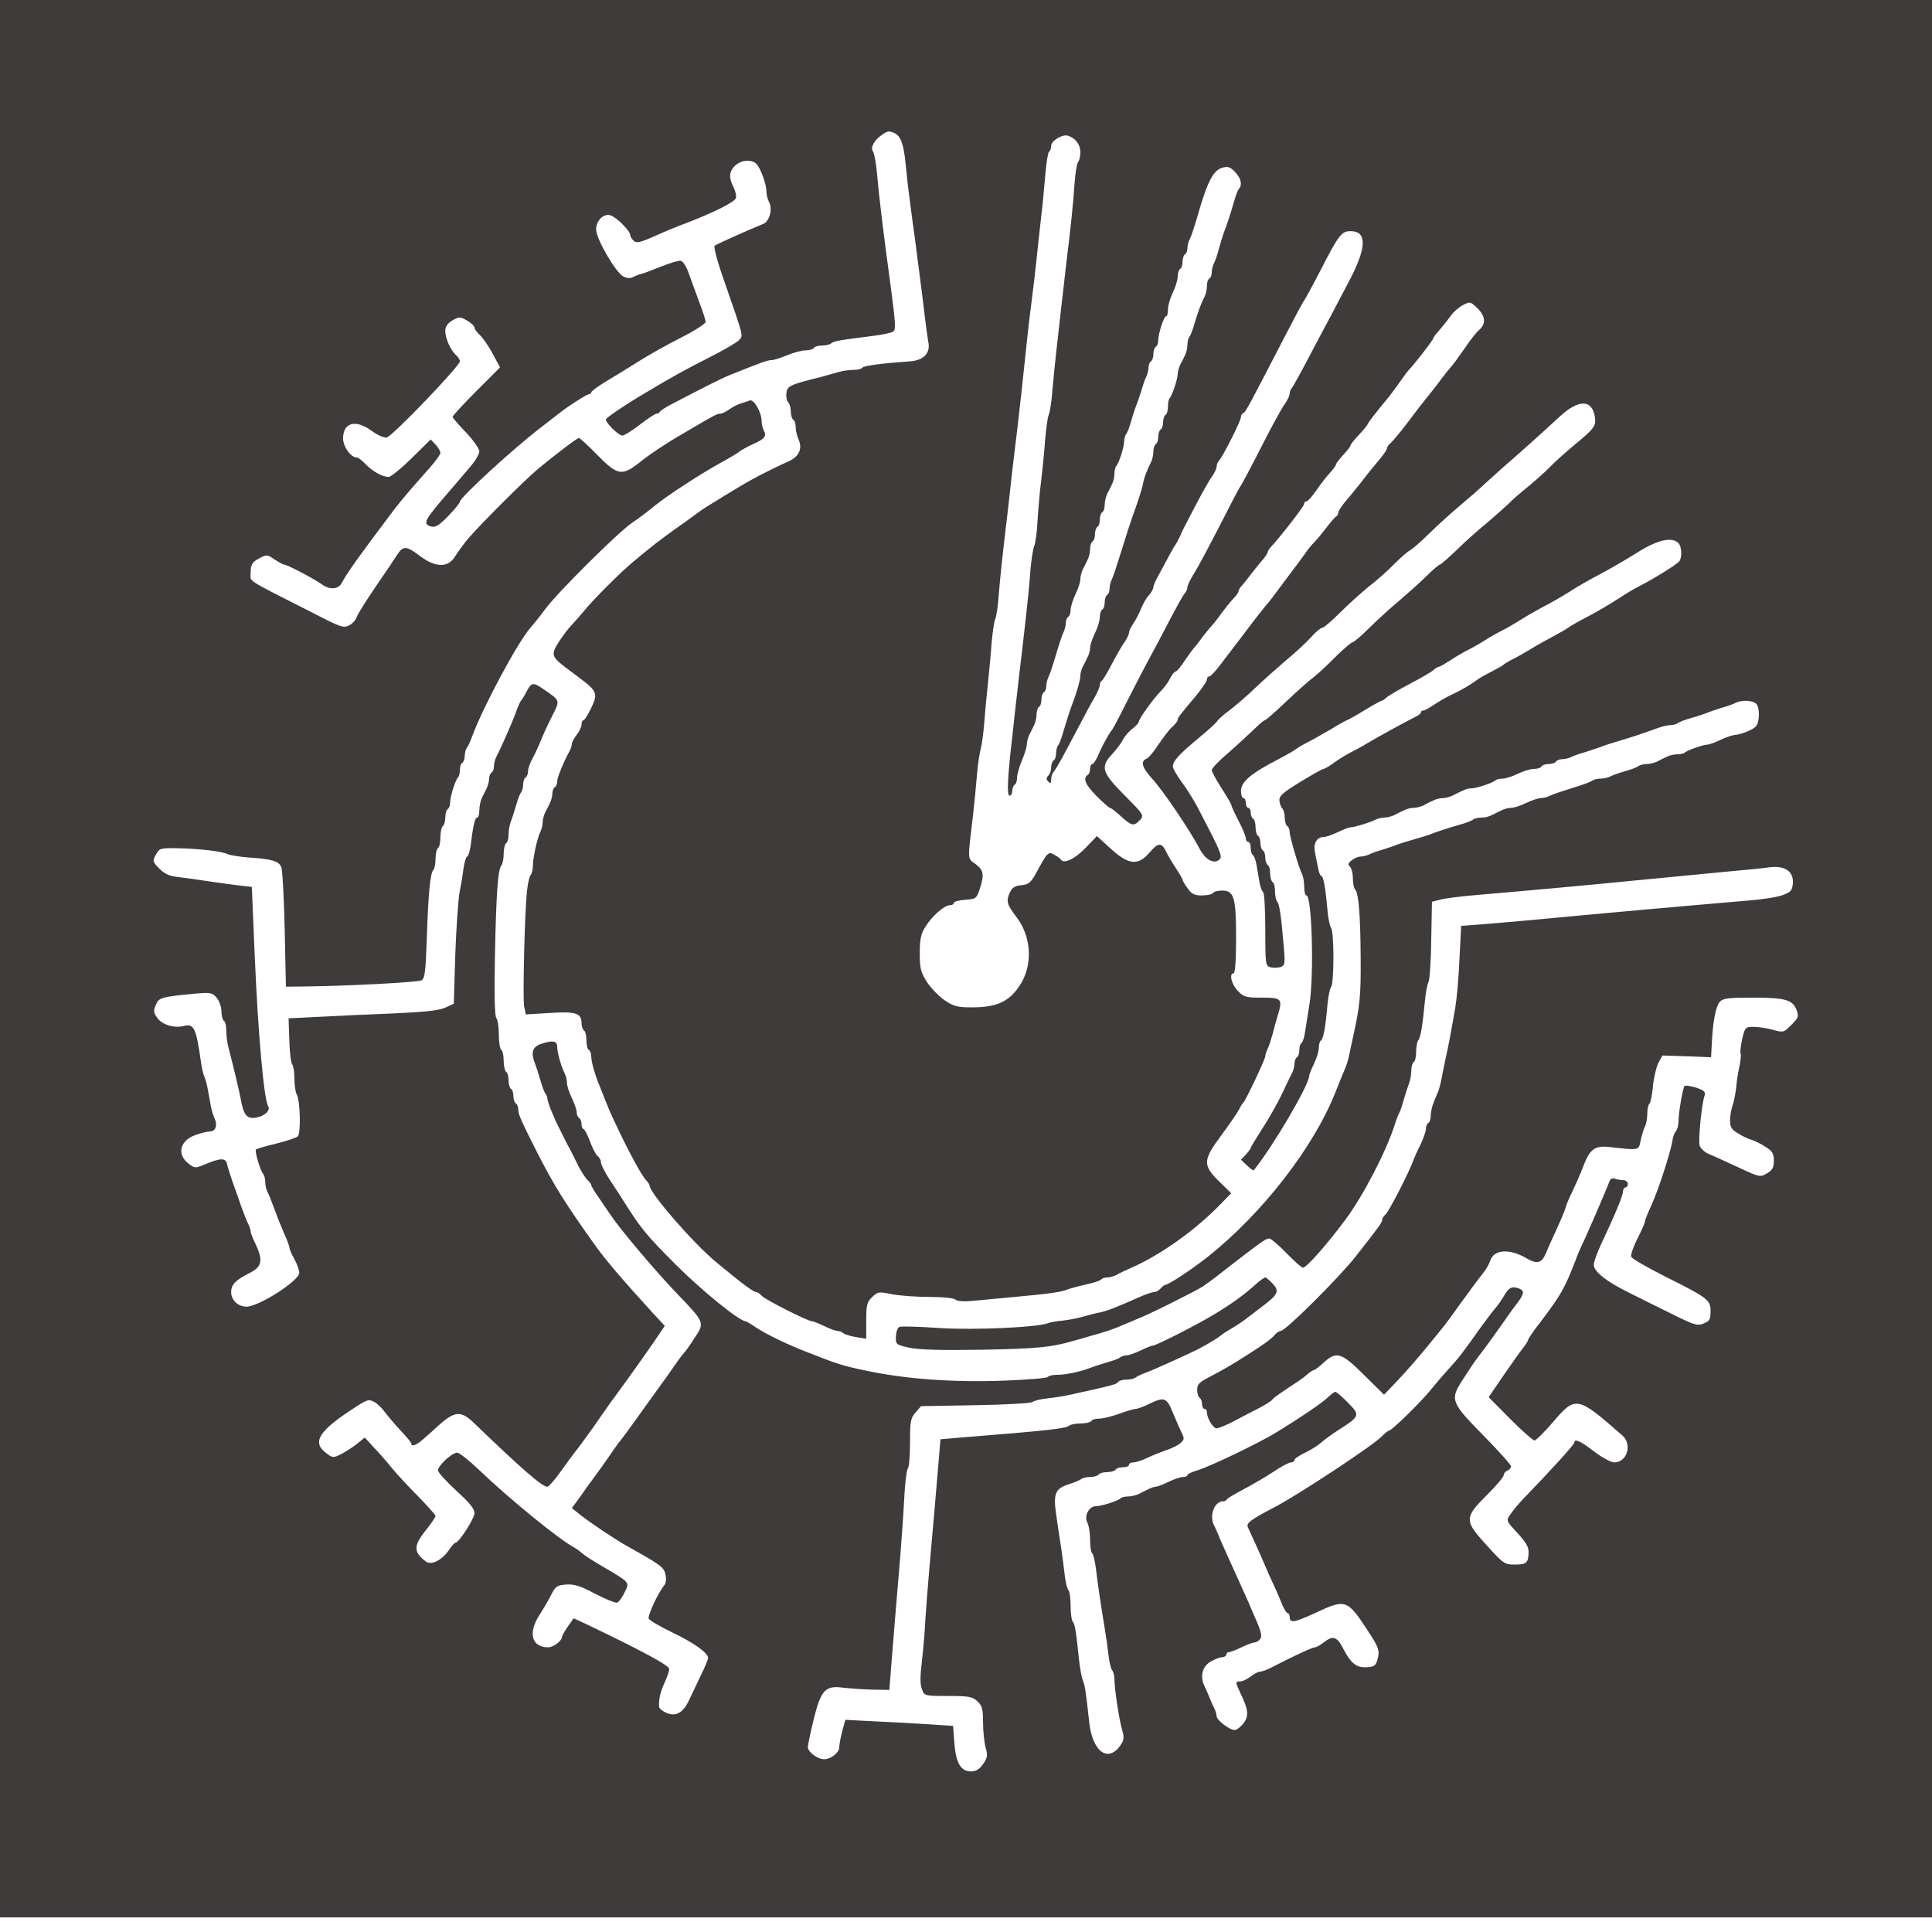 <svg width="100" height="100" viewBox="0 0 100 100" fill="none" xmlns="http://www.w3.org/2000/svg">
<path d="M0 49.622V99.244H50H100V49.622V-7.62939e-06H50H0V49.622ZM46.272 6.877C46.612 7.015 46.776 7.443 46.877 8.501C46.927 9.055 47.028 9.937 47.103 10.453C47.166 10.97 47.28 11.826 47.355 12.343C47.418 12.859 47.532 13.741 47.607 14.295C47.683 14.849 47.796 15.756 47.859 16.31C47.922 16.864 48.01 17.494 48.048 17.695C48.174 18.275 47.809 18.652 47.103 18.703C45.667 18.803 44.698 18.93 44.635 19.03C44.597 19.093 44.395 19.144 44.181 19.144C43.955 19.144 43.615 19.194 43.401 19.257C43.186 19.32 42.783 19.433 42.506 19.509C40.919 19.899 40.743 19.975 40.705 20.34C40.68 20.529 40.718 20.743 40.794 20.819C40.869 20.894 40.932 21.108 40.932 21.297C40.932 21.486 40.995 21.688 41.058 21.725C41.133 21.763 41.184 21.939 41.184 22.103C41.184 22.267 41.247 22.544 41.322 22.72C41.549 23.212 41.373 23.615 40.844 23.866C40.227 24.144 39.798 24.358 39.458 24.534C39.295 24.622 39.043 24.748 38.892 24.836C38.526 25.025 36.373 26.335 36.209 26.474C36.146 26.524 35.819 26.763 35.504 26.99C34.761 27.506 33.892 28.149 33.552 28.438C33.401 28.552 33.048 28.854 32.758 29.093C32.141 29.597 30.693 31.045 30.227 31.625C30.05 31.839 29.773 32.154 29.597 32.343C29.421 32.519 29.118 32.922 28.917 33.237C28.501 33.892 28.539 33.992 29.358 34.61C30.504 35.466 30.617 35.554 30.756 35.806C30.856 36.008 30.819 36.184 30.592 36.663C30.428 37.002 30.252 37.28 30.201 37.28C30.139 37.28 30.101 37.38 30.101 37.494C30.101 37.62 29.987 37.859 29.849 38.035C29.71 38.212 29.597 38.426 29.597 38.514C29.597 38.602 29.547 38.766 29.471 38.892C29.169 39.446 28.841 40.239 28.841 40.441C28.841 40.567 28.791 40.705 28.715 40.743C28.652 40.781 28.589 40.932 28.589 41.071C28.589 41.197 28.539 41.423 28.463 41.562C28.401 41.7 28.287 41.927 28.212 42.066C28.149 42.204 28.086 42.431 28.086 42.569C28.086 42.708 28.035 42.922 27.972 43.048C27.809 43.363 27.582 44.408 27.582 44.811C27.582 45 27.532 45.214 27.468 45.29C27.405 45.353 27.317 45.718 27.28 46.096C27.154 47.204 27.053 51.625 27.128 52.091L27.217 52.506L28.463 52.431C29.824 52.343 30.101 52.443 30.101 52.972C30.101 53.123 30.164 53.3 30.227 53.337C30.302 53.375 30.353 53.602 30.353 53.841C30.353 54.081 30.403 54.307 30.479 54.345C30.554 54.383 30.605 54.547 30.605 54.685C30.605 54.95 30.768 55.554 31.02 56.171C31.549 57.506 31.562 57.544 31.99 58.438C32.582 59.685 33.199 60.819 33.426 61.071C33.539 61.184 33.627 61.322 33.627 61.373C33.627 61.751 35.894 64.358 37.066 65.327C38.388 66.423 38.992 66.877 39.144 66.877C39.206 66.877 39.333 66.965 39.421 67.066C39.572 67.254 41.814 68.388 42.028 68.388C42.091 68.388 42.38 68.501 42.67 68.64C42.947 68.778 43.262 68.892 43.363 68.892C43.451 68.892 43.577 68.942 43.652 69.005C43.715 69.068 44.005 69.156 44.307 69.207L44.836 69.295V68.363C44.836 67.531 44.874 67.393 45.151 67.129C45.441 66.851 45.491 66.851 46.171 66.99C46.574 67.066 47.443 67.129 48.111 67.129C48.816 67.129 49.383 67.191 49.458 67.267C49.547 67.355 49.887 67.38 50.39 67.33C50.831 67.292 51.788 67.191 52.519 67.129C54.32 66.965 54.924 66.877 55.227 66.751C55.365 66.7 55.806 66.574 56.209 66.486C56.612 66.398 56.965 66.285 57.002 66.222C57.04 66.171 57.179 66.121 57.317 66.121C57.443 66.121 57.657 66.058 57.783 65.995C57.897 65.919 58.249 65.756 58.564 65.617C60.063 64.962 61.902 63.652 63.186 62.317L63.728 61.763L63.098 61.146C62.242 60.302 62.254 60.05 63.224 58.753C63.627 58.199 64.043 57.607 64.131 57.431C64.219 57.254 64.32 57.091 64.37 57.053C64.484 56.94 65.491 54.824 65.491 54.672C65.491 54.597 65.542 54.433 65.605 54.307C65.668 54.194 65.781 53.841 65.869 53.526C65.945 53.212 66.07 52.783 66.133 52.569C66.398 51.7 66.348 51.637 65.328 51.637C64.484 51.637 64.383 51.612 64.068 51.285C63.741 50.945 63.602 50.378 63.854 50.378C63.929 50.378 63.98 49.698 63.98 48.577C63.98 46.461 63.879 46.096 63.262 46.096C63.048 46.096 62.821 46.146 62.783 46.222C62.746 46.285 62.481 46.348 62.217 46.348C61.826 46.348 61.675 46.272 61.474 45.982C61.322 45.781 61.209 45.579 61.209 45.529C61.209 45.491 61.045 45.214 60.856 44.924C60.667 44.635 60.428 44.244 60.34 44.043C60.101 43.589 59.937 43.615 59.484 44.144C58.904 44.824 58.401 44.761 57.494 43.929L56.776 43.275L56.209 43.867C55.655 44.446 55.088 44.723 54.924 44.509C54.887 44.446 54.723 44.32 54.572 44.244C54.257 44.068 54.232 44.081 53.615 45.214C53.35 45.693 53.237 45.781 52.859 45.819C52.544 45.844 52.393 45.945 52.28 46.171C52.066 46.65 52.103 46.801 52.632 47.494C53.363 48.464 53.464 49.861 52.859 50.882C52.305 51.814 51.637 52.141 50.328 52.141C49.547 52.141 49.358 52.091 48.879 51.763C48.589 51.562 48.174 51.133 47.972 50.819C47.657 50.315 47.607 50.126 47.607 49.333C47.607 48.615 47.67 48.325 47.897 47.972C48.224 47.431 48.879 46.851 49.169 46.851C49.282 46.851 49.37 46.801 49.37 46.738C49.37 46.663 49.635 46.599 49.95 46.574C50.504 46.536 50.542 46.511 50.705 46.033C50.957 45.277 50.919 45.038 50.491 44.723C50.063 44.408 50.076 44.622 50.378 42.066C50.441 41.474 50.529 40.592 50.567 40.113C50.605 39.622 50.693 39.03 50.756 38.791C50.819 38.552 50.907 37.922 50.945 37.406C50.982 36.889 51.071 35.982 51.133 35.39C51.197 34.798 51.285 33.867 51.322 33.312C51.373 32.758 51.448 32.191 51.511 32.053C51.574 31.914 51.663 31.322 51.7 30.73C51.788 29.723 51.839 29.169 52.141 26.637C52.204 26.083 52.317 25.113 52.38 24.496C52.456 23.866 52.569 22.884 52.645 22.292C52.783 21.108 52.972 19.433 53.149 17.695C53.212 17.066 53.325 16.108 53.401 15.554C53.476 15 53.589 14.03 53.652 13.413C53.715 12.783 53.829 11.801 53.892 11.209C53.967 10.617 54.055 9.647 54.106 9.03C54.156 8.426 54.244 7.897 54.295 7.859C54.358 7.821 54.408 7.683 54.408 7.557C54.408 7.28 55 6.927 55.29 7.028C55.667 7.154 55.919 7.481 55.919 7.872C55.919 8.086 55.869 8.312 55.806 8.375C55.743 8.451 55.655 8.955 55.617 9.509C55.554 10.479 55.441 11.612 55.164 13.854C55.101 14.446 54.987 15.428 54.912 16.058C54.849 16.675 54.736 17.645 54.672 18.199C54.61 18.753 54.521 19.66 54.471 20.214C54.433 20.768 54.345 21.335 54.282 21.474C54.219 21.612 54.144 22.204 54.093 22.796C54.055 23.388 53.955 24.32 53.892 24.874C53.816 25.428 53.741 26.36 53.703 26.952C53.678 27.544 53.589 28.136 53.526 28.275C53.464 28.413 53.388 28.955 53.337 29.471C53.275 30.353 53.212 31.008 52.909 33.627C52.834 34.219 52.72 35.239 52.645 35.894C52.569 36.549 52.456 37.519 52.406 38.035C52.154 40.164 52.103 41.184 52.254 41.184C52.33 41.184 52.393 41.071 52.393 40.945C52.393 40.806 52.456 40.655 52.519 40.617C52.594 40.579 52.645 40.403 52.645 40.239C52.645 40.076 52.758 39.685 52.897 39.358C53.035 39.03 53.149 38.665 53.149 38.526C53.149 38.388 53.212 38.174 53.275 38.035C53.35 37.897 53.464 37.67 53.526 37.532C53.602 37.393 53.652 37.141 53.652 36.977C53.652 36.801 53.715 36.625 53.778 36.587C53.854 36.549 53.904 36.373 53.904 36.209C53.904 36.045 53.967 35.869 54.03 35.831C54.106 35.793 54.156 35.642 54.156 35.504C54.156 35.378 54.207 35.164 54.27 35.038C54.333 34.924 54.509 34.395 54.66 33.879C54.811 33.363 54.987 32.834 55.05 32.72C55.113 32.594 55.164 32.38 55.164 32.254C55.164 32.116 55.227 31.965 55.29 31.927C55.365 31.889 55.416 31.725 55.416 31.562C55.416 31.411 55.529 31.045 55.667 30.756C55.806 30.479 55.919 30.126 55.919 29.975C55.919 29.836 55.982 29.61 56.045 29.471C56.121 29.332 56.234 29.106 56.297 28.967C56.373 28.829 56.423 28.577 56.423 28.413C56.423 28.237 56.486 28.06 56.549 28.023C56.625 27.985 56.675 27.809 56.675 27.645C56.675 27.481 56.738 27.305 56.801 27.267C56.877 27.229 56.927 27.053 56.927 26.889C56.927 26.725 56.99 26.549 57.053 26.511C57.129 26.474 57.179 26.297 57.179 26.121C57.179 25.957 57.242 25.705 57.305 25.567C57.38 25.428 57.494 25.201 57.557 25.063C57.632 24.924 57.683 24.685 57.683 24.521C57.683 24.358 57.72 24.181 57.771 24.131C57.909 24.005 58.186 23.136 58.186 22.846C58.186 22.708 58.237 22.544 58.287 22.468C58.35 22.405 58.464 22.103 58.552 21.788C58.64 21.474 58.766 21.108 58.816 20.97C58.879 20.831 58.992 20.491 59.081 20.214C59.156 19.937 59.27 19.61 59.333 19.496C59.395 19.37 59.446 19.156 59.446 19.03C59.446 18.892 59.509 18.741 59.572 18.703C59.647 18.665 59.698 18.489 59.698 18.325C59.698 18.161 59.761 17.985 59.824 17.947C59.899 17.909 59.95 17.758 59.95 17.62C59.95 17.28 60.239 16.373 60.353 16.373C60.416 16.373 60.453 16.209 60.453 16.02C60.453 15.819 60.567 15.428 60.705 15.139C60.844 14.861 60.957 14.484 60.957 14.307C60.957 14.131 61.02 13.955 61.083 13.917C61.159 13.879 61.209 13.703 61.209 13.539C61.209 13.375 61.272 13.199 61.335 13.161C61.411 13.123 61.461 12.972 61.461 12.834C61.461 12.708 61.511 12.494 61.587 12.368C61.65 12.254 61.826 11.725 61.977 11.209C62.481 9.421 62.796 8.804 63.275 8.678C63.564 8.602 63.678 8.64 63.929 8.904C64.244 9.244 64.307 9.559 64.131 9.773C64.068 9.836 63.955 10.139 63.867 10.453C63.678 11.121 63.489 11.675 63.35 12.028C63.3 12.166 63.186 12.531 63.098 12.846C63.023 13.161 62.897 13.514 62.834 13.627C62.771 13.753 62.72 13.967 62.72 14.093C62.72 14.232 62.67 14.383 62.594 14.421C62.519 14.458 62.468 14.635 62.468 14.811C62.468 14.975 62.418 15.214 62.355 15.34C62.166 15.705 62.002 16.159 61.826 16.751C61.738 17.066 61.625 17.368 61.562 17.431C61.511 17.506 61.461 17.683 61.461 17.846C61.461 18.01 61.411 18.249 61.335 18.388C61.272 18.526 61.159 18.753 61.083 18.892C61.02 19.03 60.957 19.244 60.957 19.358C60.957 19.622 60.667 20.479 60.542 20.605C60.491 20.655 60.453 20.856 60.453 21.045C60.453 21.234 60.403 21.436 60.328 21.474C60.264 21.511 60.202 21.688 60.202 21.851C60.202 22.015 60.151 22.191 60.076 22.229C60.013 22.267 59.95 22.443 59.95 22.607C59.95 22.771 59.899 22.947 59.824 22.985C59.761 23.023 59.698 23.199 59.698 23.375C59.698 23.539 59.647 23.778 59.584 23.904C59.37 24.32 59.207 24.748 59.156 25.063C59.106 25.34 58.904 25.945 58.564 26.889C58.514 27.028 58.287 27.733 58.06 28.463C57.834 29.194 57.607 29.887 57.544 30C57.481 30.126 57.431 30.34 57.431 30.466C57.431 30.605 57.38 30.756 57.305 30.793C57.242 30.831 57.179 31.008 57.179 31.171C57.179 31.335 57.129 31.511 57.053 31.549C56.99 31.587 56.927 31.763 56.927 31.939C56.927 32.116 56.814 32.494 56.675 32.771C56.536 33.06 56.423 33.401 56.423 33.526C56.423 33.652 56.373 33.867 56.297 34.005C56.234 34.144 56.121 34.37 56.045 34.509C55.97 34.647 55.919 34.849 55.919 34.975C55.919 35.176 55.756 35.768 55.542 36.335C55.39 36.713 55.214 37.28 55.025 37.909C54.937 38.224 54.824 38.526 54.761 38.589C54.71 38.665 54.66 38.841 54.66 38.992C54.66 39.156 54.61 39.32 54.534 39.358C54.471 39.395 54.408 39.559 54.408 39.723C54.408 39.874 54.345 40.063 54.257 40.151C54.144 40.264 54.144 40.34 54.257 40.453C54.37 40.567 54.408 40.554 54.408 40.353C54.408 40.214 54.458 40.05 54.521 39.975C54.584 39.912 54.887 39.408 55.176 38.854C56.171 36.977 56.373 36.587 56.65 36.108C56.801 35.844 56.927 35.554 56.927 35.466C56.927 35.365 56.965 35.264 57.028 35.239C57.078 35.214 57.305 34.836 57.544 34.383C57.783 33.929 58.073 33.413 58.212 33.224C58.337 33.048 58.438 32.834 58.438 32.746C58.438 32.657 58.539 32.443 58.665 32.267C58.791 32.078 58.98 31.725 59.068 31.486C59.169 31.247 59.345 30.932 59.471 30.806C59.597 30.668 59.698 30.479 59.698 30.39C59.698 30.302 59.824 30.025 59.975 29.761C60.113 29.496 60.365 29.055 60.504 28.778C60.655 28.501 60.794 28.249 60.831 28.212C60.869 28.174 60.97 27.972 61.071 27.771C61.159 27.557 61.297 27.28 61.373 27.141C61.448 27.003 61.713 26.474 61.977 25.982C62.242 25.479 62.569 24.899 62.708 24.698C62.859 24.496 62.972 24.257 62.972 24.156C62.972 24.055 63.023 23.93 63.086 23.854C63.275 23.678 64.232 21.776 64.232 21.587C64.232 21.499 64.282 21.411 64.345 21.385C64.471 21.348 64.622 21.045 66.423 17.569C66.965 16.524 67.443 15.617 67.506 15.554C67.557 15.479 67.96 14.748 68.388 13.917C69.295 12.154 69.446 11.965 69.899 11.965C70.743 11.965 70.743 12.758 69.924 14.37C69.584 15.025 69.118 15.894 68.904 16.31C68.678 16.725 68.149 17.72 67.733 18.514C67.317 19.307 66.927 20.013 66.864 20.088C66.801 20.151 66.751 20.277 66.751 20.378C66.751 20.479 66.637 20.718 66.486 20.932C66.335 21.134 65.793 22.128 65.277 23.149C64.761 24.169 64.282 25.05 64.232 25.126C64.169 25.189 63.678 26.134 63.136 27.204C62.582 28.274 61.99 29.395 61.801 29.685C61.612 29.987 61.461 30.302 61.461 30.39C61.461 30.479 61.411 30.605 61.348 30.68C61.247 30.781 60.945 31.322 60.365 32.431C60.176 32.796 59.836 33.451 59.295 34.446C59.043 34.924 58.552 35.869 58.224 36.524C57.897 37.179 57.594 37.746 57.557 37.783C57.431 37.909 57.04 38.615 56.851 39.068C56.738 39.333 56.599 39.547 56.536 39.547C56.474 39.547 56.423 39.66 56.423 39.786C56.423 39.924 56.373 40.076 56.297 40.113C56.033 40.277 56.184 40.63 56.763 41.209C57.091 41.536 57.406 41.814 57.456 41.814C57.506 41.814 57.758 42.015 58.023 42.254C58.577 42.758 58.69 42.783 59.005 42.443C59.219 42.204 59.207 42.166 58.199 41.159C57.028 39.975 56.94 39.698 57.569 39.03C57.783 38.803 58.023 38.476 58.123 38.287C58.212 38.111 58.438 37.846 58.615 37.72C58.791 37.582 58.942 37.418 58.942 37.368C58.942 37.217 59.685 36.171 60.076 35.781C60.252 35.605 60.479 35.302 60.567 35.101C60.667 34.912 60.794 34.761 60.844 34.761C60.907 34.761 61.133 34.496 61.348 34.156C61.574 33.829 61.788 33.539 61.826 33.501C61.877 33.464 62.053 33.237 62.242 32.972C62.431 32.72 62.67 32.443 62.758 32.343C62.846 32.254 63.06 31.977 63.224 31.738C63.401 31.499 63.665 31.171 63.816 31.008C63.98 30.844 64.106 30.668 64.106 30.605C64.106 30.542 64.181 30.416 64.269 30.327C64.345 30.239 64.572 29.962 64.748 29.723C64.937 29.484 65.201 29.144 65.353 28.98C65.491 28.816 65.617 28.627 65.617 28.577C65.617 28.526 65.693 28.401 65.781 28.312C66.234 27.834 67.506 26.197 67.506 26.083C67.506 26.008 67.557 25.945 67.632 25.945C67.695 25.945 67.922 25.693 68.136 25.378C68.35 25.063 68.665 24.66 68.829 24.484C69.005 24.295 69.144 24.106 69.144 24.055C69.144 23.992 69.32 23.778 69.521 23.552C69.736 23.325 69.899 23.111 69.899 23.06C69.899 23.01 70.088 22.771 70.328 22.519C70.554 22.28 70.768 22.015 70.793 21.952C70.844 21.839 71.045 21.562 71.927 20.491C72.103 20.265 72.38 19.887 72.544 19.647C72.708 19.408 72.884 19.181 72.922 19.144C73.098 18.992 74.181 17.607 74.181 17.519C74.181 17.481 74.307 17.305 74.471 17.128C74.622 16.952 74.887 16.625 75.05 16.398C75.201 16.171 75.504 15.907 75.718 15.793C76.083 15.604 76.108 15.604 76.461 15.945C76.889 16.36 76.927 16.751 76.562 17.078C76.411 17.204 76.058 17.657 75.781 18.073C75.491 18.489 75.189 18.904 75.101 18.992C75.013 19.093 74.786 19.37 74.597 19.622C74.408 19.887 74.093 20.29 73.892 20.529C73.438 21.096 73.438 21.108 72.758 22.003C72.443 22.418 72.091 22.821 71.99 22.922C71.877 23.01 71.788 23.136 71.788 23.212C71.788 23.275 71.6 23.552 71.385 23.803C71.159 24.068 70.756 24.559 70.504 24.899C70.239 25.227 69.862 25.705 69.647 25.945C69.446 26.184 69.269 26.448 69.269 26.537C69.269 26.612 69.219 26.7 69.169 26.725C69.118 26.738 68.879 27.015 68.64 27.33C68.4 27.645 68.111 27.985 68.01 28.086C67.897 28.186 67.67 28.476 67.506 28.715C67.33 28.955 67.129 29.244 67.04 29.345C66.965 29.446 66.625 29.899 66.285 30.353C65.957 30.806 65.655 31.197 65.617 31.234C65.567 31.272 65.29 31.625 64.975 32.028C64.672 32.431 64.282 32.947 64.106 33.174C63.929 33.401 63.552 33.904 63.249 34.295C62.96 34.698 62.657 35.013 62.594 35.013C62.519 35.013 62.468 35.088 62.468 35.176C62.468 35.264 62.204 35.655 61.889 36.033C61.008 37.078 60.957 37.154 60.957 37.267C60.957 37.317 60.844 37.468 60.693 37.607C60.542 37.733 60.227 38.149 59.975 38.514C59.736 38.892 59.458 39.219 59.37 39.257C59.018 39.395 59.093 39.698 59.61 40.277C60.176 40.882 61.574 42.947 62.103 43.955C62.418 44.534 62.859 44.748 63.136 44.471C63.287 44.32 63.149 44.005 62.002 41.814C61.801 41.436 61.436 40.831 61.171 40.491C60.919 40.139 60.705 39.773 60.705 39.672C60.705 39.395 61.033 39.043 62.028 38.212C62.519 37.809 62.96 37.406 63.01 37.317C63.06 37.229 63.375 36.952 63.703 36.713C64.03 36.461 64.61 35.957 64.987 35.592C65.365 35.227 66.083 34.597 66.562 34.181C67.053 33.778 67.632 33.237 67.871 32.972C68.098 32.708 68.363 32.494 68.438 32.494C68.514 32.494 68.917 32.154 69.332 31.738C69.748 31.322 70.428 30.705 70.844 30.365C71.272 30.038 71.864 29.509 72.166 29.194C72.481 28.879 72.834 28.564 72.96 28.501C73.086 28.438 73.539 28.048 73.967 27.62C74.395 27.204 75.113 26.549 75.567 26.171C76.02 25.793 76.625 25.265 76.914 24.987C77.204 24.723 77.607 24.358 77.809 24.181C78.413 23.665 79.962 22.28 80.731 21.562C81.725 20.642 82.431 20.668 82.557 21.625C82.607 22.053 82.519 22.179 81.486 23.035C81.033 23.413 80.466 23.917 80.227 24.169C79.987 24.421 79.471 24.874 79.093 25.189C78.715 25.491 78.249 25.894 78.073 26.083C77.884 26.259 77.38 26.713 76.952 27.078C76.511 27.431 75.806 28.06 75.39 28.476C74.962 28.879 74.584 29.219 74.534 29.219C74.484 29.219 74.169 29.484 73.841 29.811C73.501 30.151 72.859 30.718 72.418 31.096C71.965 31.474 71.259 32.116 70.856 32.519C70.453 32.922 70.063 33.249 70 33.249C69.937 33.249 69.559 33.577 69.156 33.967C68.766 34.37 68.249 34.849 68.01 35.038C67.771 35.214 67.116 35.793 66.562 36.322C66.008 36.851 65.516 37.28 65.466 37.28C65.416 37.28 65.164 37.494 64.899 37.758C64.635 38.01 64.043 38.564 63.577 38.967C63.098 39.37 62.72 39.773 62.72 39.861C62.72 39.937 62.947 40.365 63.224 40.793C63.501 41.222 63.728 41.612 63.728 41.663C63.728 41.713 63.904 42.091 64.106 42.481C64.32 42.884 64.484 43.3 64.484 43.401C64.484 43.501 64.547 43.577 64.61 43.577C64.685 43.577 64.736 43.715 64.736 43.879C64.736 44.055 64.786 44.219 64.849 44.257C64.912 44.295 65 44.534 65.038 44.773C65.076 45.013 65.151 45.416 65.189 45.655C65.227 45.894 65.315 46.133 65.378 46.171C65.441 46.209 65.491 47.078 65.491 48.111C65.491 49.874 65.504 49.987 65.743 50.063C65.882 50.101 66.121 50.101 66.259 50.063C66.511 49.975 66.524 49.912 66.448 49.005C66.31 47.368 66.222 46.788 66.108 46.675C66.045 46.599 65.995 46.36 65.995 46.146C65.995 45.919 65.945 45.693 65.869 45.655C65.806 45.617 65.743 45.416 65.743 45.214C65.743 45.013 65.693 44.811 65.617 44.773C65.554 44.736 65.491 44.559 65.491 44.395C65.491 44.232 65.441 44.055 65.365 44.018C65.302 43.98 65.239 43.803 65.239 43.64C65.239 43.476 65.189 43.3 65.113 43.262C65.05 43.224 64.987 43.023 64.987 42.821C64.987 42.62 64.937 42.418 64.862 42.38C64.799 42.343 64.736 42.191 64.736 42.053C64.736 41.927 64.685 41.814 64.61 41.814C64.547 41.814 64.484 41.7 64.484 41.562C64.484 41.423 64.433 41.31 64.358 41.31C64.295 41.31 64.232 41.146 64.232 40.957C64.232 40.466 64.71 40.05 66.247 39.257C66.625 39.055 67.028 38.829 67.129 38.74C67.229 38.665 67.494 38.514 67.695 38.413C67.909 38.312 68.426 38.01 68.867 37.758C69.295 37.494 69.685 37.28 69.71 37.28C69.748 37.28 70.151 37.053 70.605 36.776C71.058 36.499 71.474 36.272 71.511 36.272C71.549 36.272 71.675 36.197 71.776 36.096C71.889 35.995 72.431 35.68 72.985 35.39C73.539 35.101 74.081 34.786 74.194 34.685C74.295 34.584 74.433 34.509 74.484 34.509C74.534 34.509 74.811 34.345 75.101 34.156C75.39 33.967 75.806 33.728 76.008 33.627C76.222 33.526 76.612 33.3 76.889 33.123C77.166 32.947 77.569 32.72 77.771 32.62C77.985 32.519 78.375 32.292 78.652 32.116C78.93 31.939 79.471 31.625 79.849 31.423C80.227 31.234 80.856 30.869 81.234 30.63C81.612 30.378 82.33 29.975 82.809 29.723C83.3 29.471 84.156 28.967 84.723 28.615C85.793 27.934 86.537 27.771 86.877 28.111C87.04 28.275 87.078 28.829 86.927 29.043C86.839 29.194 85.504 30.013 84.824 30.353C84.622 30.453 84.131 30.743 83.753 30.995C83.363 31.247 82.67 31.663 82.204 31.902C81.738 32.141 81.285 32.406 81.197 32.468C81.108 32.544 80.731 32.758 80.353 32.96C79.975 33.161 79.433 33.464 79.156 33.64C78.879 33.803 78.489 34.03 78.275 34.131C78.073 34.232 77.871 34.358 77.834 34.395C77.796 34.446 77.519 34.597 77.204 34.761C76.889 34.912 76.461 35.164 76.259 35.327C76.045 35.479 75.63 35.718 75.315 35.869C75 36.008 74.534 36.272 74.269 36.448C74.005 36.625 73.741 36.776 73.678 36.776C73.602 36.776 73.552 36.814 73.552 36.864C73.552 36.927 73.426 37.028 73.262 37.103C72.758 37.355 71.285 38.161 70.806 38.451C70.554 38.602 70.176 38.816 69.962 38.917C69.761 39.018 69.358 39.257 69.093 39.446C68.829 39.647 68.564 39.798 68.501 39.798C68.451 39.798 67.909 40.101 67.292 40.479C66.348 41.058 66.197 41.209 66.222 41.461C66.247 41.625 66.322 41.801 66.385 41.864C66.448 41.94 66.499 42.141 66.499 42.33C66.499 42.519 66.562 42.72 66.625 42.758C66.7 42.796 66.751 42.934 66.751 43.048C66.751 43.3 67.229 44.937 67.393 45.239C67.456 45.365 67.506 45.667 67.506 45.907C67.506 46.146 67.557 46.348 67.62 46.348C67.909 46.348 68.023 50.542 67.771 52.015C67.695 52.468 67.607 53.073 67.557 53.375C67.519 53.665 67.431 53.942 67.368 53.98C67.305 54.018 67.254 54.181 67.254 54.345C67.254 54.509 67.204 54.685 67.129 54.723C67.066 54.761 67.002 54.912 67.002 55.05C67.002 55.176 66.952 55.39 66.889 55.516C66.826 55.63 66.587 56.121 66.36 56.612C66.133 57.091 65.668 57.909 65.34 58.413C65.013 58.929 64.736 59.37 64.736 59.421C64.736 59.458 64.622 59.61 64.484 59.761L64.232 60.025L64.547 60.327C64.723 60.491 64.874 60.605 64.899 60.567C65.869 59.37 67.758 56.159 67.758 55.705C67.758 55.642 67.871 55.353 68.01 55.063C68.149 54.786 68.262 54.408 68.262 54.232C68.262 54.055 68.312 53.892 68.375 53.854C68.501 53.778 68.615 53.123 68.715 51.952C68.753 51.536 68.841 51.146 68.904 51.071C68.967 51.008 69.018 50.327 69.018 49.559C69.018 48.791 68.967 48.111 68.904 48.048C68.841 47.972 68.753 47.582 68.715 47.166C68.615 45.995 68.501 45.34 68.388 45.34C68.338 45.34 68.262 45.151 68.224 44.924C68.174 44.71 68.111 44.333 68.061 44.106C67.972 43.652 68.161 43.325 68.501 43.325C68.627 43.325 68.955 43.212 69.244 43.073C69.521 42.934 69.836 42.821 69.912 42.821C70.101 42.821 70.894 42.582 71.184 42.431C71.31 42.368 71.524 42.317 71.662 42.317C71.801 42.317 72.028 42.254 72.166 42.191C72.305 42.116 72.531 42.002 72.67 41.94C72.809 41.864 73.035 41.814 73.174 41.814C73.312 41.814 73.539 41.751 73.678 41.688C73.816 41.612 74.043 41.499 74.181 41.436C74.32 41.36 74.547 41.31 74.685 41.31C74.824 41.31 75.063 41.247 75.227 41.159C75.819 40.856 75.945 40.806 76.159 40.806C76.423 40.806 77.28 40.516 77.406 40.39C77.456 40.34 77.62 40.302 77.771 40.302C77.922 40.302 78.275 40.189 78.564 40.05C78.841 39.912 79.219 39.798 79.395 39.798C79.572 39.798 79.748 39.748 79.786 39.672C79.824 39.597 80 39.547 80.164 39.547C80.328 39.547 80.504 39.484 80.542 39.421C80.579 39.345 80.731 39.295 80.869 39.295C80.995 39.295 81.209 39.244 81.335 39.181C81.448 39.118 81.776 39.005 82.053 38.929C82.33 38.841 82.67 38.728 82.809 38.678C82.947 38.615 83.489 38.438 84.005 38.287C84.521 38.136 85.227 37.897 85.567 37.771C85.907 37.632 86.297 37.532 86.448 37.532C86.6 37.532 86.776 37.481 86.839 37.431C86.914 37.368 87.217 37.254 87.531 37.166C87.846 37.078 88.212 36.952 88.35 36.902C88.489 36.839 88.829 36.725 89.106 36.637C89.383 36.562 89.71 36.448 89.824 36.385C90.164 36.209 90.756 36.247 90.919 36.448C91.008 36.549 91.058 36.851 91.033 37.116C90.995 37.519 90.932 37.632 90.554 37.809C90.315 37.922 90 38.023 89.849 38.035C89.71 38.035 89.358 38.149 89.068 38.287C88.791 38.426 88.476 38.539 88.388 38.539C88.174 38.539 87.305 38.841 87.204 38.955C87.154 39.005 86.977 39.043 86.814 39.043C86.65 39.043 86.411 39.093 86.272 39.169C86.133 39.232 85.907 39.345 85.768 39.421C85.63 39.484 85.39 39.547 85.227 39.547C85.063 39.547 84.887 39.597 84.811 39.647C84.748 39.71 84.446 39.824 84.131 39.912C83.816 40 83.463 40.126 83.35 40.189C83.224 40.252 82.998 40.302 82.834 40.302C82.67 40.302 82.494 40.353 82.418 40.403C82.355 40.466 81.877 40.642 81.36 40.793C80.844 40.957 80.315 41.133 80.201 41.197C80.076 41.259 79.874 41.31 79.748 41.31C79.622 41.31 79.282 41.423 78.992 41.562C78.715 41.7 78.363 41.814 78.212 41.814C78.073 41.814 77.834 41.877 77.67 41.965C77.066 42.28 76.939 42.317 76.662 42.317C76.499 42.317 76.322 42.368 76.247 42.418C76.184 42.481 75.882 42.594 75.567 42.683C74.899 42.871 74.345 43.06 73.992 43.199C73.854 43.249 73.489 43.363 73.174 43.451C72.859 43.539 72.494 43.652 72.355 43.703C72.217 43.766 71.877 43.879 71.6 43.967C71.322 44.043 70.995 44.156 70.882 44.219C70.756 44.282 70.554 44.333 70.441 44.333C70.315 44.333 70.101 44.421 69.975 44.521C69.773 44.672 69.761 44.748 69.874 44.861C69.962 44.95 70.025 45.214 70.025 45.466C70.025 45.718 70.076 45.97 70.138 46.033C70.328 46.234 70.416 47.38 70.428 49.622C70.441 51.536 70.39 52.066 70.038 53.652C69.975 53.967 69.874 54.383 69.836 54.597C69.761 54.962 69.71 55.113 69.408 55.819C69.332 56.02 69.219 56.297 69.156 56.448C68.035 59.345 65.328 62.834 62.468 65.088C61.688 65.705 60.479 66.499 60.328 66.499C60.277 66.499 60.164 66.587 60.076 66.688C59.987 66.788 59.836 66.877 59.748 66.877C59.647 66.877 59.295 66.99 58.967 67.141C57.746 67.683 57.317 67.846 56.927 67.934C56.751 67.96 56.385 68.06 56.108 68.136C55.831 68.224 55.353 68.312 55.038 68.35C54.723 68.375 54.383 68.438 54.282 68.476C53.753 68.703 50.479 68.854 48.64 68.74C47.594 68.665 46.65 68.64 46.562 68.678C46.461 68.715 46.385 68.93 46.373 69.169C46.36 69.597 46.373 69.597 47.078 69.761C47.582 69.862 48.69 69.899 50.819 69.862C53.64 69.811 54.433 69.736 55.542 69.408C55.781 69.345 56.184 69.232 56.423 69.156C57.217 68.942 57.645 68.791 58.136 68.577C58.413 68.463 58.741 68.325 58.879 68.262C59.408 68.073 61.914 66.814 62.28 66.574C62.494 66.423 62.846 66.171 63.06 65.995C65.315 64.244 65.516 64.106 65.693 64.106C65.781 64.106 66.184 64.446 66.587 64.862C66.99 65.277 67.368 65.617 67.443 65.617C67.62 65.617 68.69 64.408 69.635 63.136C70.554 61.902 71.738 59.622 72.179 58.249C72.267 57.972 72.38 57.683 72.418 57.62C72.469 57.544 72.569 57.242 72.657 56.927C72.746 56.612 72.871 56.234 72.934 56.071C72.998 55.907 73.048 55.617 73.048 55.416C73.048 55.214 73.111 55.013 73.174 54.975C73.249 54.937 73.3 54.685 73.3 54.421C73.3 54.169 73.35 53.904 73.413 53.841C73.526 53.715 73.627 53.123 73.753 51.826C73.791 51.411 73.867 50.957 73.942 50.819C74.005 50.68 74.068 49.685 74.081 48.615L74.118 46.675L74.559 46.562C74.799 46.499 75.592 46.398 76.322 46.335C79.849 46.033 82.531 45.781 84.572 45.579C86.285 45.416 88.086 45.239 89.672 45.088C90.403 45.025 91.285 44.937 91.625 44.887C92.418 44.798 92.859 45.126 92.796 45.756C92.758 46.096 92.683 46.184 92.254 46.335C91.977 46.436 91.184 46.562 90.491 46.612C89.799 46.675 88.552 46.776 87.72 46.851C86.889 46.927 85.617 47.04 84.887 47.103C84.156 47.166 82.909 47.28 82.116 47.355C79.597 47.594 78.061 47.733 76.826 47.834L75.63 47.922L75.542 49.622C75.504 50.554 75.403 51.688 75.328 52.141C75.088 53.514 74.962 54.194 74.811 54.849C74.736 55.189 74.647 55.642 74.61 55.856C74.572 56.058 74.496 56.348 74.446 56.486C74.383 56.625 74.269 56.902 74.194 57.091C74.118 57.28 74.055 57.582 74.055 57.746C74.055 57.909 74.005 58.086 73.93 58.123C73.867 58.161 73.803 58.3 73.803 58.438C73.803 58.564 73.678 58.917 73.539 59.219C73.388 59.509 73.224 59.874 73.174 60.013C72.96 60.63 71.889 62.708 71.725 62.846C71.625 62.934 71.537 63.073 71.537 63.149C71.537 63.287 71.348 63.526 70.189 65.013C69.295 66.146 66.537 68.892 66.285 68.892C66.209 68.892 66.07 68.98 65.982 69.093C65.831 69.282 65.353 69.635 64.622 70.088C63.728 70.668 63.312 70.894 62.695 71.222C62.078 71.537 61.965 71.637 61.965 71.939C61.965 72.129 62.028 72.317 62.091 72.355C62.166 72.393 62.217 72.544 62.217 72.683C62.217 72.809 62.28 72.922 62.343 72.922C62.418 72.922 62.468 72.998 62.468 73.086C62.468 73.4 62.783 73.93 62.972 73.93C63.073 73.93 63.476 73.766 63.854 73.564C64.232 73.363 64.824 73.06 65.164 72.884C65.504 72.708 65.819 72.506 65.856 72.443C65.919 72.343 66.322 72.066 67.229 71.474C67.343 71.398 67.544 71.247 67.683 71.121C67.821 71.007 67.972 70.907 68.023 70.907C68.073 70.907 68.287 70.731 68.514 70.529C69.169 69.924 69.433 70 70.605 71.171L71.637 72.191L72.393 71.398C72.809 70.957 73.501 70.164 73.917 69.647C74.345 69.131 74.736 68.64 74.786 68.577C74.849 68.501 75.201 68.023 75.567 67.506C76.373 66.411 76.348 66.423 76.738 65.932C76.914 65.718 77.078 65.428 77.129 65.264C77.317 64.66 78.136 64.61 79.03 65.138C79.547 65.441 79.799 65.378 80 64.899C80.076 64.71 80.34 64.118 80.579 63.602C80.819 63.086 81.033 62.569 81.045 62.468C81.07 62.368 81.222 61.99 81.398 61.65C81.562 61.297 81.801 60.756 81.927 60.428C82.28 59.484 82.531 59.282 83.3 59.37C84.912 59.547 84.811 59.559 84.924 59.005C84.987 58.728 85.088 58.401 85.151 58.287C85.214 58.161 85.264 57.871 85.264 57.632C85.264 57.393 85.315 57.166 85.378 57.129C85.428 57.091 85.516 56.688 85.554 56.247C85.592 55.793 85.731 55.239 85.831 55.025L86.045 54.635L87.305 54.672L88.564 54.723L88.602 54.03C88.652 52.909 88.803 52.091 89.018 51.851C89.181 51.675 89.433 51.637 90.731 51.637C92.418 51.637 92.809 51.751 92.998 52.305C93.111 52.607 93.073 52.708 92.72 53.048C92.33 53.451 92.305 53.451 91.751 53.3C91.436 53.212 90.982 53.149 90.756 53.149C90.353 53.149 90.315 53.174 90.176 53.778C90.101 54.118 90.063 54.446 90.088 54.509C90.126 54.559 90.101 54.861 90.038 55.176C89.962 55.479 89.887 55.995 89.862 56.31C89.824 56.625 89.748 57.04 89.672 57.229C89.61 57.418 89.547 57.758 89.547 57.998C89.547 58.337 89.622 58.464 89.962 58.665C90.176 58.803 90.504 58.955 90.68 59.005C90.844 59.055 91.171 59.219 91.398 59.37C91.738 59.584 91.814 59.71 91.814 60.076C91.814 60.441 91.738 60.567 91.461 60.73C91.108 60.945 91.07 60.932 89.962 60.416C89.332 60.126 88.652 59.811 88.426 59.723C88.212 59.622 88.01 59.433 87.972 59.282C87.897 58.992 88.073 57.166 88.224 56.725C88.287 56.511 88.224 56.448 87.796 56.297C87.506 56.209 87.242 56.171 87.191 56.209C87.103 56.31 86.877 57.594 86.877 58.06C86.877 58.237 86.826 58.451 86.751 58.539C86.675 58.627 86.6 58.816 86.574 58.98C86.499 59.547 85.856 61.549 85.504 62.317C85.302 62.758 85.138 63.161 85.138 63.237C85.138 63.3 84.962 63.703 84.748 64.118C84.534 64.547 84.395 64.962 84.433 65.05C84.471 65.151 85.239 65.592 86.159 66.058C88.4 67.179 88.539 67.28 88.539 67.871C88.539 68.287 88.489 68.375 88.186 68.501C87.859 68.64 87.695 68.589 86.511 67.998C85.793 67.645 84.773 67.141 84.257 66.877C83.111 66.31 82.494 65.806 82.494 65.466C82.494 65.327 82.657 64.862 82.859 64.433C83.602 62.859 84.005 61.877 84.005 61.675C84.005 61.562 84.068 61.461 84.131 61.461C84.207 61.461 84.257 61.373 84.257 61.272C84.257 61.171 84.144 61.083 84.018 61.083C83.879 61.083 83.69 61.045 83.577 61.008C83.451 60.957 83.35 61.02 83.3 61.159C83.186 61.486 82.028 64.169 81.877 64.446C81.814 64.572 81.662 64.924 81.549 65.239C80.97 66.725 80.793 67.028 79.698 68.476C79.358 68.904 79.093 69.307 79.093 69.358C79.093 69.408 78.967 69.597 78.829 69.773C78.69 69.95 78.237 70.592 77.809 71.209L77.053 72.317L78.161 73.438C78.778 74.055 79.345 74.559 79.421 74.559C79.496 74.559 79.924 74.144 80.365 73.627C81.562 72.229 81.625 72.242 83.98 74.307C84.496 74.761 84.219 75.693 83.552 75.693C83.388 75.693 82.922 75.441 82.506 75.126C81.788 74.572 81.486 74.446 81.486 74.672C81.486 74.773 80.138 76.247 78.829 77.594C78.589 77.846 78.287 78.212 78.174 78.388C77.947 78.715 77.96 78.715 78.539 79.345C78.98 79.824 79.131 80.076 79.118 80.353C79.106 80.894 79.018 80.982 78.4 80.982C77.884 80.982 77.809 80.932 76.965 80C75.781 78.703 75.781 78.564 76.952 77.393C77.431 76.914 77.834 76.448 77.834 76.348C77.834 76.259 77.922 76.159 78.023 76.121C78.123 76.07 78.212 75.982 78.212 75.894C78.212 75.819 77.557 75.088 76.763 74.282C75.126 72.62 75.05 72.443 75.655 71.499C75.844 71.209 76.058 70.882 76.133 70.768C76.197 70.655 76.486 70.252 76.776 69.887C77.053 69.509 77.481 68.917 77.72 68.577C77.96 68.224 78.3 67.746 78.501 67.494C78.892 66.977 78.917 66.814 78.64 66.7C78.262 66.562 78.111 66.625 77.859 67.053C77.72 67.292 77.506 67.594 77.393 67.72C77.28 67.846 76.965 68.262 76.688 68.64C75.781 69.924 75.504 70.29 75.05 70.781C74.799 71.058 74.37 71.549 74.106 71.877C73.577 72.544 72.028 74.055 71.889 74.055C71.839 74.055 71.675 74.194 71.511 74.358C71.058 74.824 67.242 77.343 65.995 77.998C64.698 78.678 64.484 78.841 64.597 79.068C64.761 79.421 65.201 80.378 65.428 80.919C65.542 81.197 65.768 81.7 65.932 82.053C66.096 82.393 66.297 82.871 66.385 83.098C66.486 83.312 66.6 83.501 66.65 83.501C66.713 83.501 66.751 83.577 66.751 83.678C66.751 84.03 66.977 83.992 68.048 83.501C69.66 82.746 69.723 82.758 70.831 84.458C71.322 85.201 71.398 85.403 71.335 85.743C71.234 86.222 71.159 86.285 70.655 86.297C70.189 86.31 69.899 86.058 69.521 85.327C69.207 84.71 68.992 84.635 68.514 85.013C68.338 85.151 68.136 85.264 68.061 85.264C67.934 85.264 67.002 85.693 65.856 86.285C65.605 86.423 65.315 86.524 65.227 86.524C65.126 86.524 64.912 86.637 64.736 86.776C64.559 86.914 64.32 87.028 64.207 87.028C63.929 87.028 63.929 87.053 64.219 87.67C64.622 88.501 64.647 88.829 64.358 89.207C64.207 89.395 64.005 89.547 63.904 89.547C63.64 89.547 62.972 89.03 62.972 88.829C62.972 88.74 62.922 88.564 62.859 88.438C62.796 88.325 62.683 88.073 62.607 87.871C62.532 87.683 62.406 87.393 62.33 87.242C62.103 86.751 62.242 86.247 62.657 86.007C62.871 85.882 63.136 85.781 63.262 85.781C63.375 85.768 63.476 85.705 63.476 85.642C63.476 85.567 63.539 85.516 63.602 85.516C63.678 85.516 63.98 85.403 64.257 85.264C64.547 85.126 64.849 85.013 64.937 85.013C65.013 85.013 65.151 84.937 65.227 84.836C65.328 84.71 65.29 84.496 65.05 83.93C64.874 83.526 64.672 83.073 64.622 82.934C64.559 82.796 64.358 82.355 64.181 81.952C64.005 81.562 63.703 80.907 63.526 80.504C63.35 80.113 63.136 79.647 63.073 79.471C62.998 79.295 62.897 79.055 62.834 78.942C62.582 78.451 62.859 77.708 63.3 77.708C63.388 77.708 63.476 77.67 63.501 77.607C63.526 77.557 63.904 77.33 64.358 77.091C64.811 76.851 65.504 76.448 65.907 76.184C66.31 75.907 66.725 75.693 66.826 75.693C66.927 75.693 67.002 75.642 67.002 75.567C67.002 75.504 67.254 75.327 67.557 75.189C67.859 75.038 68.212 74.824 68.363 74.685C68.501 74.559 68.917 74.244 69.295 74.005C70.39 73.312 70.416 73.249 69.773 72.607C69.471 72.292 69.169 72.04 69.118 72.04C69.068 72.04 68.904 72.166 68.741 72.317C68.451 72.607 67.254 73.413 66.058 74.144C65.176 74.685 62.632 75.907 62.002 76.096C61.7 76.184 61.461 76.297 61.461 76.348C61.461 76.411 61.36 76.448 61.234 76.448C61.108 76.448 60.768 76.562 60.479 76.7C60.202 76.839 59.899 76.952 59.824 76.952C59.761 76.952 59.584 77.002 59.446 77.078C59.307 77.141 59.081 77.254 58.942 77.33C58.803 77.393 58.564 77.456 58.401 77.456C58.237 77.456 58.06 77.494 58.01 77.544C57.884 77.683 57.015 77.96 56.725 77.96C56.36 77.96 56.096 78.476 56.285 78.816C56.36 78.955 56.423 79.358 56.423 79.71C56.423 80.05 56.474 80.365 56.536 80.403C56.587 80.441 56.675 80.793 56.725 81.197C56.814 81.965 56.965 82.972 57.179 84.282C57.254 84.723 57.343 85.353 57.38 85.705C57.418 86.045 57.506 86.385 57.569 86.461C57.632 86.524 57.683 86.738 57.683 86.927C57.683 87.406 57.922 89.005 58.086 89.559C58.199 89.95 58.174 90.076 57.985 90.353C57.33 91.259 56.536 90.655 56.373 89.106C56.209 87.557 56.146 87.204 56.045 86.965C55.982 86.826 55.907 86.373 55.856 85.957C55.693 84.408 55.642 84.068 55.529 83.942C55.466 83.879 55.416 83.514 55.416 83.123C55.416 82.733 55.365 82.368 55.302 82.305C55.239 82.229 55.151 81.889 55.113 81.549C55.076 81.197 54.987 80.554 54.924 80.101C54.849 79.647 54.736 78.892 54.672 78.426C54.509 77.317 54.61 77.053 55.315 76.826C55.605 76.738 55.907 76.612 55.97 76.549C56.045 76.499 56.247 76.448 56.436 76.448C56.625 76.448 56.826 76.385 56.864 76.322C56.902 76.259 57.103 76.197 57.305 76.197C57.506 76.197 57.708 76.133 57.746 76.07C57.783 75.995 57.96 75.945 58.136 75.945C58.3 75.945 58.438 75.882 58.438 75.819C58.438 75.743 58.539 75.693 58.665 75.693C58.791 75.693 59.118 75.592 59.395 75.453C59.66 75.327 60.113 75.151 60.39 75.05C60.667 74.962 60.995 74.799 61.108 74.685C61.297 74.521 61.31 74.446 61.171 74.181C61.083 74.005 60.882 73.539 60.718 73.149C60.39 72.33 60.277 72.28 59.471 72.67C59.194 72.809 58.879 72.922 58.791 72.922C58.703 72.922 58.312 73.035 57.934 73.174C57.557 73.312 57.091 73.426 56.902 73.426C56.713 73.426 56.524 73.476 56.486 73.552C56.448 73.615 56.197 73.678 55.932 73.678C55.68 73.678 55.416 73.728 55.34 73.791C55.189 73.942 54.144 74.055 49.874 74.395L48.678 74.496L48.589 75.567C48.464 77.103 48.262 79.408 48.098 81.234C48.023 82.103 47.934 83.262 47.897 83.816C47.871 84.37 47.796 85.327 47.72 85.957C47.62 86.776 47.62 87.191 47.72 87.431C47.846 87.783 47.859 87.783 49.081 87.783C50.164 87.783 50.328 87.821 50.592 88.06C50.831 88.287 50.882 88.451 50.882 89.156C50.882 89.61 50.945 90.201 51.02 90.466C51.133 90.869 51.108 90.982 50.882 91.31C50.693 91.587 50.504 91.688 50.252 91.688C49.723 91.688 49.471 91.234 49.395 90.189L49.333 89.332L47.998 89.244C47.267 89.194 46.008 89.131 45.202 89.093L43.753 89.018L43.589 89.622C43.501 89.962 43.438 90.34 43.438 90.453C43.438 90.718 42.998 91.058 42.657 91.058C42.317 91.058 41.814 90.68 41.814 90.428C41.814 90.315 41.952 89.672 42.116 88.992C42.494 87.469 42.72 87.229 43.64 87.355C43.992 87.393 44.672 87.443 45.151 87.456L46.033 87.469L46.121 86.335C46.234 84.95 46.423 82.569 46.599 80.542C46.663 79.71 46.763 78.375 46.801 77.582C46.839 76.788 46.927 76.083 46.99 76.007C47.053 75.945 47.103 75.34 47.103 74.672C47.103 73.577 47.129 73.4 47.393 73.111L47.67 72.783L50.479 72.733C52.028 72.708 53.363 72.632 53.438 72.569C53.526 72.494 53.879 72.418 54.219 72.38C54.572 72.343 55.113 72.254 55.453 72.179C55.781 72.103 56.285 71.99 56.587 71.927C57.632 71.688 57.809 71.637 57.884 71.524C57.922 71.461 58.111 71.411 58.3 71.411C58.489 71.411 58.69 71.36 58.766 71.31C58.829 71.247 59.081 71.133 59.32 71.045C59.559 70.957 60.101 70.718 60.516 70.529C60.932 70.34 61.411 70.126 61.587 70.038C62.04 69.849 62.934 69.332 63.161 69.144C63.262 69.055 63.514 68.892 63.715 68.778C63.917 68.665 64.244 68.451 64.446 68.3C64.635 68.149 65.05 67.846 65.353 67.607C66.159 67.002 66.234 66.826 65.869 66.436C65.705 66.259 65.529 66.121 65.491 66.121C65.441 66.121 65.227 66.272 65.013 66.461C64.395 67.015 63.867 67.406 62.947 67.972C62.066 68.514 59.849 69.647 59.672 69.647C59.61 69.647 59.32 69.761 59.043 69.899C58.753 70.038 58.426 70.151 58.312 70.151C58.199 70.151 58.06 70.201 57.985 70.252C57.922 70.315 57.62 70.428 57.305 70.516C56.99 70.605 56.625 70.731 56.486 70.781C55.945 70.995 55.176 71.159 54.748 71.159C54.496 71.159 54.27 71.209 54.232 71.272C54.194 71.335 53.186 71.411 51.99 71.461C49.27 71.562 46.776 71.373 44.71 70.919C43.627 70.693 43.35 70.605 41.877 70.025C40.781 69.61 39.647 69.055 39.118 68.703C38.867 68.526 38.627 68.388 38.589 68.388C38.275 68.388 36.297 66.776 34.987 65.466C33.464 63.942 33.186 63.602 32.317 62.229C32.116 61.914 31.763 61.36 31.524 61.008C31.297 60.655 31.108 60.277 31.108 60.176C31.108 60.063 31.033 59.912 30.932 59.836C30.831 59.748 30.655 59.408 30.529 59.055C30.403 58.715 30.252 58.438 30.201 58.438C30.151 58.438 30.101 58.325 30.101 58.199C30.101 58.06 30.05 57.909 29.975 57.871C29.912 57.834 29.849 57.695 29.849 57.569C29.849 57.456 29.735 57.116 29.597 56.826C29.458 56.549 29.345 56.197 29.345 56.045C29.345 55.907 29.295 55.693 29.232 55.567C29.043 55.202 28.841 54.471 28.841 54.181C28.841 53.867 28.602 53.829 27.972 54.043C27.557 54.194 27.468 54.496 27.695 55.063C27.758 55.227 27.884 55.605 27.972 55.919C28.061 56.234 28.174 56.536 28.237 56.612C28.287 56.675 28.337 56.801 28.337 56.889C28.337 57.04 28.703 57.947 28.98 58.464C29.043 58.589 29.144 58.803 29.219 58.942C29.282 59.081 29.408 59.32 29.496 59.471C29.584 59.635 29.773 60.025 29.937 60.353C30.101 60.667 30.328 61.008 30.416 61.083C30.516 61.171 30.605 61.285 30.605 61.348C30.605 61.398 30.794 61.713 31.02 62.028C31.234 62.355 31.511 62.746 31.612 62.897C32.129 63.665 33.841 65.693 35.025 66.939C36.499 68.476 36.486 68.451 35.932 69.282C35.693 69.66 35.453 69.987 35.403 70.025C35.365 70.063 35.214 70.252 35.076 70.453C34.937 70.655 34.71 70.97 34.572 71.171C34.433 71.36 33.841 72.191 33.249 73.01C32.67 73.829 32.154 74.521 32.116 74.559C32.078 74.597 31.826 74.937 31.574 75.315C31.31 75.693 30.945 76.209 30.756 76.461C30.567 76.713 30.227 77.179 30.013 77.494L29.597 78.06L30.076 78.438C30.642 78.879 31.864 79.698 32.481 80.038C34.194 80.995 34.37 81.121 34.446 81.499C34.496 81.725 34.471 81.952 34.383 82.053C34.068 82.431 33.514 83.627 33.577 83.778C33.615 83.867 34.169 84.194 34.798 84.496C35.932 85.038 36.65 85.554 36.65 85.819C36.65 85.894 36.474 86.322 36.247 86.776C36.033 87.229 35.768 87.783 35.655 88.023C35.365 88.64 34.987 88.867 34.509 88.665C34.295 88.577 34.131 88.438 34.118 88.363C34.081 87.998 34.181 87.557 34.395 87.103C34.521 86.826 34.635 86.511 34.635 86.385C34.635 86.247 33.904 85.819 32.166 84.95C30.819 84.282 29.698 83.753 29.685 83.766C29.672 83.791 29.534 83.992 29.37 84.219C29.219 84.446 29.093 84.66 29.093 84.71C29.093 84.924 28.652 85.264 28.375 85.264C27.519 85.264 27.317 84.534 27.922 83.589C28.111 83.3 28.388 82.834 28.526 82.557C28.753 82.103 28.829 82.053 29.307 82.015C29.723 81.99 30.025 82.078 30.806 82.494C31.348 82.771 31.851 82.985 31.952 82.947C32.04 82.909 32.217 82.67 32.33 82.418C32.594 81.889 32.632 81.927 31.171 81.07C30.693 80.793 30.214 80.479 30.126 80.39C30.025 80.302 29.849 80.164 29.723 80.101C28.942 79.685 26.36 77.582 24.824 76.108C24.295 75.605 23.778 75.189 23.665 75.189C23.401 75.189 22.67 75.856 22.67 76.108C22.67 76.209 23.098 76.675 23.615 77.154C24.295 77.771 24.559 78.098 24.559 78.312C24.559 78.602 23.753 79.849 23.577 79.849C23.526 79.849 23.375 80.025 23.237 80.227C22.897 80.743 22.33 81.033 22.053 80.831C21.398 80.34 21.385 80.025 22.04 79.207C22.317 78.854 22.544 78.526 22.544 78.463C22.544 78.413 22.128 77.947 21.625 77.431C21.121 76.927 20.504 76.259 20.252 75.945C20 75.63 19.584 75.164 19.332 74.899L18.879 74.408L18.476 74.736C18.249 74.912 17.884 75.151 17.657 75.264C17.254 75.466 17.217 75.466 16.902 75.227C16.146 74.672 16.461 74.106 18.186 72.972C18.98 72.443 19.068 72.406 19.358 72.557C19.534 72.645 19.786 72.897 19.937 73.111C20.088 73.312 20.453 73.74 20.743 74.055C21.045 74.37 21.285 74.66 21.285 74.71C21.285 74.887 21.537 74.811 21.826 74.559C21.977 74.433 22.393 74.068 22.746 73.74C23.577 73.01 23.879 73.01 24.597 73.715C27.003 76.033 28.061 76.952 28.325 76.952C28.401 76.952 28.715 76.6 29.018 76.171C29.332 75.731 29.71 75.214 29.874 75.013C30.038 74.811 30.403 74.295 30.705 73.879C30.995 73.451 31.385 72.909 31.549 72.67C31.725 72.431 32.179 71.801 32.557 71.285C32.934 70.768 33.501 69.95 33.829 69.484L34.408 68.627L33.791 67.96C32.292 66.322 31.385 65.264 30.831 64.496C29.257 62.292 28.665 61.348 27.796 59.635C26.977 58.023 26.826 57.67 26.826 57.443C26.826 57.305 26.776 57.154 26.7 57.116C26.637 57.078 26.574 56.902 26.574 56.738C26.574 56.574 26.524 56.398 26.448 56.36C26.385 56.322 26.322 56.121 26.322 55.919C26.322 55.718 26.272 55.516 26.197 55.479C26.134 55.441 26.07 55.176 26.07 54.912C26.07 54.647 26.02 54.383 25.945 54.345C25.882 54.307 25.819 53.942 25.819 53.539C25.819 53.149 25.756 52.758 25.693 52.695C25.605 52.607 25.579 51.536 25.617 49.547C25.68 46.31 25.768 44.975 25.957 44.786C26.02 44.71 26.07 44.446 26.07 44.194C26.07 43.929 26.134 43.678 26.197 43.64C26.272 43.602 26.322 43.401 26.322 43.199C26.322 42.998 26.373 42.708 26.436 42.544C26.499 42.38 26.625 42.002 26.713 41.688C26.801 41.373 26.914 41.071 26.977 41.008C27.028 40.932 27.078 40.756 27.078 40.605C27.078 40.441 27.141 40.277 27.204 40.239C27.28 40.202 27.33 40.05 27.33 39.924C27.33 39.786 27.431 39.496 27.557 39.27C27.683 39.043 27.859 38.652 27.96 38.413C28.048 38.174 28.312 37.594 28.539 37.141C29.005 36.209 29.03 36.297 28.123 35.667C27.595 35.302 27.506 35.315 27.254 35.793C27.141 36.02 27.003 36.234 26.965 36.272C26.927 36.31 26.814 36.562 26.713 36.839C26.549 37.317 25.932 38.715 25.68 39.194C25.617 39.32 25.567 39.534 25.567 39.66C25.567 39.798 25.516 39.95 25.441 39.987C25.378 40.025 25.315 40.176 25.315 40.315C25.315 40.441 25.252 40.667 25.189 40.806C25.126 40.945 25 41.171 24.937 41.31C24.874 41.448 24.811 41.725 24.811 41.94C24.811 42.141 24.761 42.317 24.698 42.317C24.584 42.317 24.484 42.733 24.358 43.791C24.307 44.093 24.232 44.333 24.181 44.333C24.131 44.333 24.055 44.572 24.005 44.861C23.967 45.164 23.879 45.743 23.791 46.159C23.715 46.574 23.615 48.048 23.564 49.433L23.489 51.952L23.048 52.154C22.72 52.305 22.003 52.38 20.34 52.456C19.093 52.506 17.368 52.582 16.499 52.632L14.937 52.708L14.975 53.841C14.987 54.458 15.063 55.025 15.126 55.101C15.189 55.164 15.239 55.491 15.239 55.831C15.239 56.159 15.29 56.536 15.365 56.663C15.542 57.002 15.579 58.652 15.416 58.816C15.34 58.892 14.836 59.055 14.295 59.194C13.766 59.32 13.287 59.458 13.249 59.496C13.174 59.584 13.463 60.579 13.627 60.768C13.678 60.831 13.728 61.008 13.728 61.171C13.728 61.335 13.778 61.562 13.841 61.688C13.904 61.801 14.081 62.242 14.232 62.657C14.383 63.073 14.622 63.652 14.748 63.942C14.887 64.244 14.987 64.534 14.987 64.61C14.987 64.672 15.101 64.924 15.239 65.176C15.378 65.428 15.491 65.743 15.491 65.882C15.491 66.285 13.4 67.632 12.758 67.632C12.317 67.632 11.965 67.292 11.965 66.877C11.965 66.486 12.191 66.259 12.934 65.882C13.564 65.567 13.627 65.227 13.224 64.383C13.086 64.106 12.972 63.803 12.972 63.728C12.972 63.665 12.922 63.501 12.859 63.375C12.796 63.262 12.632 62.846 12.494 62.468C12.368 62.091 12.154 61.486 12.028 61.146C11.914 60.793 11.776 60.39 11.751 60.239C11.675 59.924 11.411 59.924 10.554 60.29C10.126 60.466 10.076 60.466 9.786 60.252C9.131 59.761 9.295 59.03 10.139 58.74C10.416 58.64 10.743 58.564 10.869 58.564C11.159 58.564 11.272 58.237 11.108 57.897C11.033 57.746 10.945 57.431 10.907 57.204C10.869 56.99 10.793 56.612 10.756 56.385C10.718 56.171 10.642 55.869 10.579 55.73C10.516 55.592 10.441 55.252 10.403 54.975C10.151 53.186 10.038 52.96 9.484 53.111C9.005 53.224 8.388 53.035 8.149 52.695C7.947 52.431 7.935 52.317 8.06 52.028C8.212 51.637 8.338 51.599 10.05 51.436C10.894 51.36 10.982 51.373 11.209 51.637C11.348 51.801 11.461 52.116 11.461 52.343C11.461 52.569 11.524 52.796 11.587 52.834C11.662 52.871 11.713 53.111 11.713 53.363C11.713 53.615 11.763 54.018 11.839 54.27C12.116 55.353 12.368 56.398 12.456 56.864C12.607 57.72 12.783 57.934 13.262 57.846C13.703 57.771 14.018 57.468 13.879 57.254C13.665 56.902 13.363 53.627 13.186 49.496L13.035 45.907L12.28 45.819C11.864 45.768 11.133 45.667 10.642 45.592C10.164 45.516 9.496 45.428 9.181 45.39C8.741 45.34 8.501 45.214 8.237 44.95C7.897 44.597 7.884 44.559 8.073 44.232C8.249 43.904 8.3 43.892 9.194 43.904C10.328 43.929 11.436 44.055 11.776 44.206C11.914 44.27 12.393 44.345 12.846 44.383C14.068 44.458 14.446 44.572 14.559 44.887C14.622 45.025 14.698 46.486 14.736 48.111L14.799 51.071L15.869 51.058C18.048 51.033 21.612 50.844 21.814 50.743C21.99 50.642 22.028 50.327 22.091 48.589C22.166 46.272 22.267 45.202 22.431 45.025C22.494 44.962 22.544 44.698 22.544 44.446C22.544 44.181 22.607 43.929 22.67 43.892C22.746 43.854 22.796 43.589 22.796 43.325C22.796 43.06 22.859 42.796 22.922 42.758C22.985 42.72 23.048 42.519 23.048 42.317C23.048 42.116 23.111 41.914 23.174 41.877C23.249 41.839 23.3 41.675 23.3 41.524C23.3 41.222 23.577 40.353 23.715 40.227C23.766 40.176 23.803 40 23.803 39.849C23.803 39.685 23.854 39.521 23.93 39.484C23.992 39.446 24.055 39.282 24.055 39.118C24.055 38.967 24.106 38.791 24.156 38.715C24.219 38.652 24.332 38.401 24.421 38.161C24.962 36.663 26.801 33.224 27.456 32.494C27.607 32.317 27.96 31.889 28.224 31.524C28.892 30.63 31.977 27.569 32.708 27.066C33.048 26.839 33.564 26.448 33.879 26.184C34.547 25.642 36.272 24.521 37.343 23.93C37.758 23.703 38.186 23.451 38.287 23.363C38.388 23.287 38.703 23.111 38.98 22.985C39.584 22.72 39.698 22.569 39.534 22.28C39.471 22.154 39.421 21.939 39.421 21.801C39.421 21.335 39.018 20.642 38.803 20.73C38.69 20.768 38.489 20.844 38.35 20.882C38.212 20.919 37.947 21.045 37.758 21.184C37.582 21.31 37.368 21.411 37.292 21.411C37.116 21.411 37.015 21.461 35.353 22.443C34.597 22.872 33.652 23.501 33.237 23.829C32.204 24.672 32.002 24.647 30.919 23.552C30.441 23.06 30.013 22.67 29.962 22.67C29.874 22.67 28.728 23.539 27.834 24.282C27.154 24.849 24.786 27.217 24.206 27.909C23.98 28.174 23.69 28.589 23.552 28.803C23.199 29.395 22.532 29.383 21.738 28.778C21.033 28.249 20.869 28.237 20.567 28.703C20.441 28.904 19.937 29.647 19.446 30.365C18.955 31.083 18.514 31.788 18.463 31.939C18.426 32.078 18.249 32.28 18.073 32.368C17.783 32.519 17.632 32.468 16.222 31.738C12.645 29.924 12.972 30.126 12.972 29.685C12.972 29.206 13.048 29.081 13.501 28.854C13.803 28.703 13.867 28.715 14.207 28.955C14.421 29.093 14.635 29.219 14.698 29.219C14.849 29.219 16.222 29.937 16.65 30.239C17.066 30.542 17.519 30.516 17.695 30.164C17.96 29.66 18.514 28.879 20.403 26.373C20.768 25.894 21.36 25.201 22.204 24.257C22.532 23.892 22.796 23.526 22.796 23.438C22.796 23.363 22.683 23.161 22.544 23.01L22.292 22.746L21.31 23.715C20.768 24.244 20.239 24.685 20.113 24.685C19.786 24.685 19.257 24.383 18.904 24.005C18.728 23.829 18.539 23.678 18.463 23.678C18.161 23.678 17.758 23.123 17.758 22.695C17.758 21.864 18.413 21.688 19.244 22.305C19.534 22.519 19.874 22.67 20.013 22.645C20.29 22.607 23.803 18.942 23.803 18.703C23.803 18.615 23.715 18.476 23.615 18.388C23.337 18.161 23.048 17.519 23.048 17.141C23.048 16.902 23.161 16.738 23.413 16.587C23.766 16.385 23.803 16.385 24.169 16.587C24.383 16.713 24.559 16.877 24.559 16.952C24.559 17.028 24.685 17.204 24.849 17.355C25 17.494 25.302 17.934 25.504 18.312L25.882 19.018L24.66 20.239C23.98 20.919 23.426 21.524 23.426 21.574C23.426 21.625 23.741 21.99 24.118 22.38C24.496 22.783 24.811 23.224 24.811 23.363C24.811 23.501 24.597 23.866 24.332 24.169C24.081 24.471 23.589 25.038 23.237 25.453C21.939 26.952 21.851 27.128 22.33 27.254C22.544 27.305 22.733 27.191 23.212 26.7C23.539 26.36 23.803 26.033 23.803 25.97C23.803 25.756 26.549 23.237 27.96 22.154C28.413 21.801 28.866 21.448 28.967 21.373C29.408 21.02 30.378 20.403 30.491 20.403C30.554 20.403 30.605 20.353 30.605 20.302C30.605 20.252 30.957 19.987 31.398 19.723C31.826 19.471 32.582 19.005 33.06 18.703C33.552 18.388 34.521 17.846 35.239 17.481C35.945 17.128 36.524 16.751 36.524 16.663C36.524 16.574 36.385 16.146 36.222 15.718C36.058 15.277 35.819 14.61 35.68 14.232C35.542 13.816 35.365 13.526 35.239 13.501C35.126 13.476 34.672 13.615 34.232 13.791C33.791 13.967 33.337 14.144 33.224 14.169C33.098 14.194 32.909 14.27 32.783 14.332C32.645 14.421 32.468 14.408 32.28 14.32C31.889 14.144 30.856 12.368 30.856 11.877C30.856 11.411 31.247 11.033 31.599 11.146C31.902 11.234 32.62 11.952 32.62 12.166C32.62 12.242 32.708 12.38 32.809 12.469C32.947 12.595 33.161 12.544 33.841 12.242C34.307 12.028 35.063 11.713 35.516 11.549C36.99 10.982 37.998 10.466 38.086 10.264C38.123 10.151 38.073 9.899 37.972 9.698C37.708 9.194 37.733 8.866 38.06 8.564C38.388 8.262 38.942 8.237 39.181 8.514C39.395 8.778 39.672 9.559 39.672 9.924C39.672 10.088 39.736 10.327 39.811 10.466C40 10.831 39.824 11.461 39.509 11.587C38.589 11.965 37.078 12.645 36.99 12.72C36.927 12.771 37.141 13.577 37.468 14.496C38.526 17.544 38.476 17.355 38.249 17.607C38.136 17.733 37.431 18.136 36.688 18.514C35.542 19.093 34.761 19.521 33.501 20.277C32.305 20.982 31.373 21.625 31.36 21.713C31.36 21.902 32.015 22.544 32.217 22.544C32.305 22.544 32.72 22.292 33.123 21.977C33.526 21.663 33.917 21.411 33.98 21.411C34.055 21.411 34.131 21.373 34.156 21.31C34.181 21.259 34.446 21.083 34.761 20.919C36.574 19.975 37.393 19.559 37.846 19.383C39.458 18.741 39.723 18.64 39.937 18.64C40.05 18.64 40.416 18.526 40.743 18.388C41.071 18.249 41.499 18.136 41.688 18.136C41.889 18.136 42.091 18.073 42.129 18.01C42.166 17.934 42.368 17.884 42.557 17.884C42.746 17.884 42.947 17.834 43.023 17.771C43.136 17.657 43.438 17.607 45.139 17.393C45.68 17.33 46.184 17.217 46.247 17.154C46.373 17.028 46.348 16.7 46.108 14.861C45.705 11.927 45.504 10.214 45.39 8.942C45.34 8.426 45.252 7.934 45.189 7.846C45.038 7.657 45.239 7.267 45.617 7.003C45.932 6.776 45.995 6.763 46.272 6.877Z" fill="#403B3B"/>
</svg>
